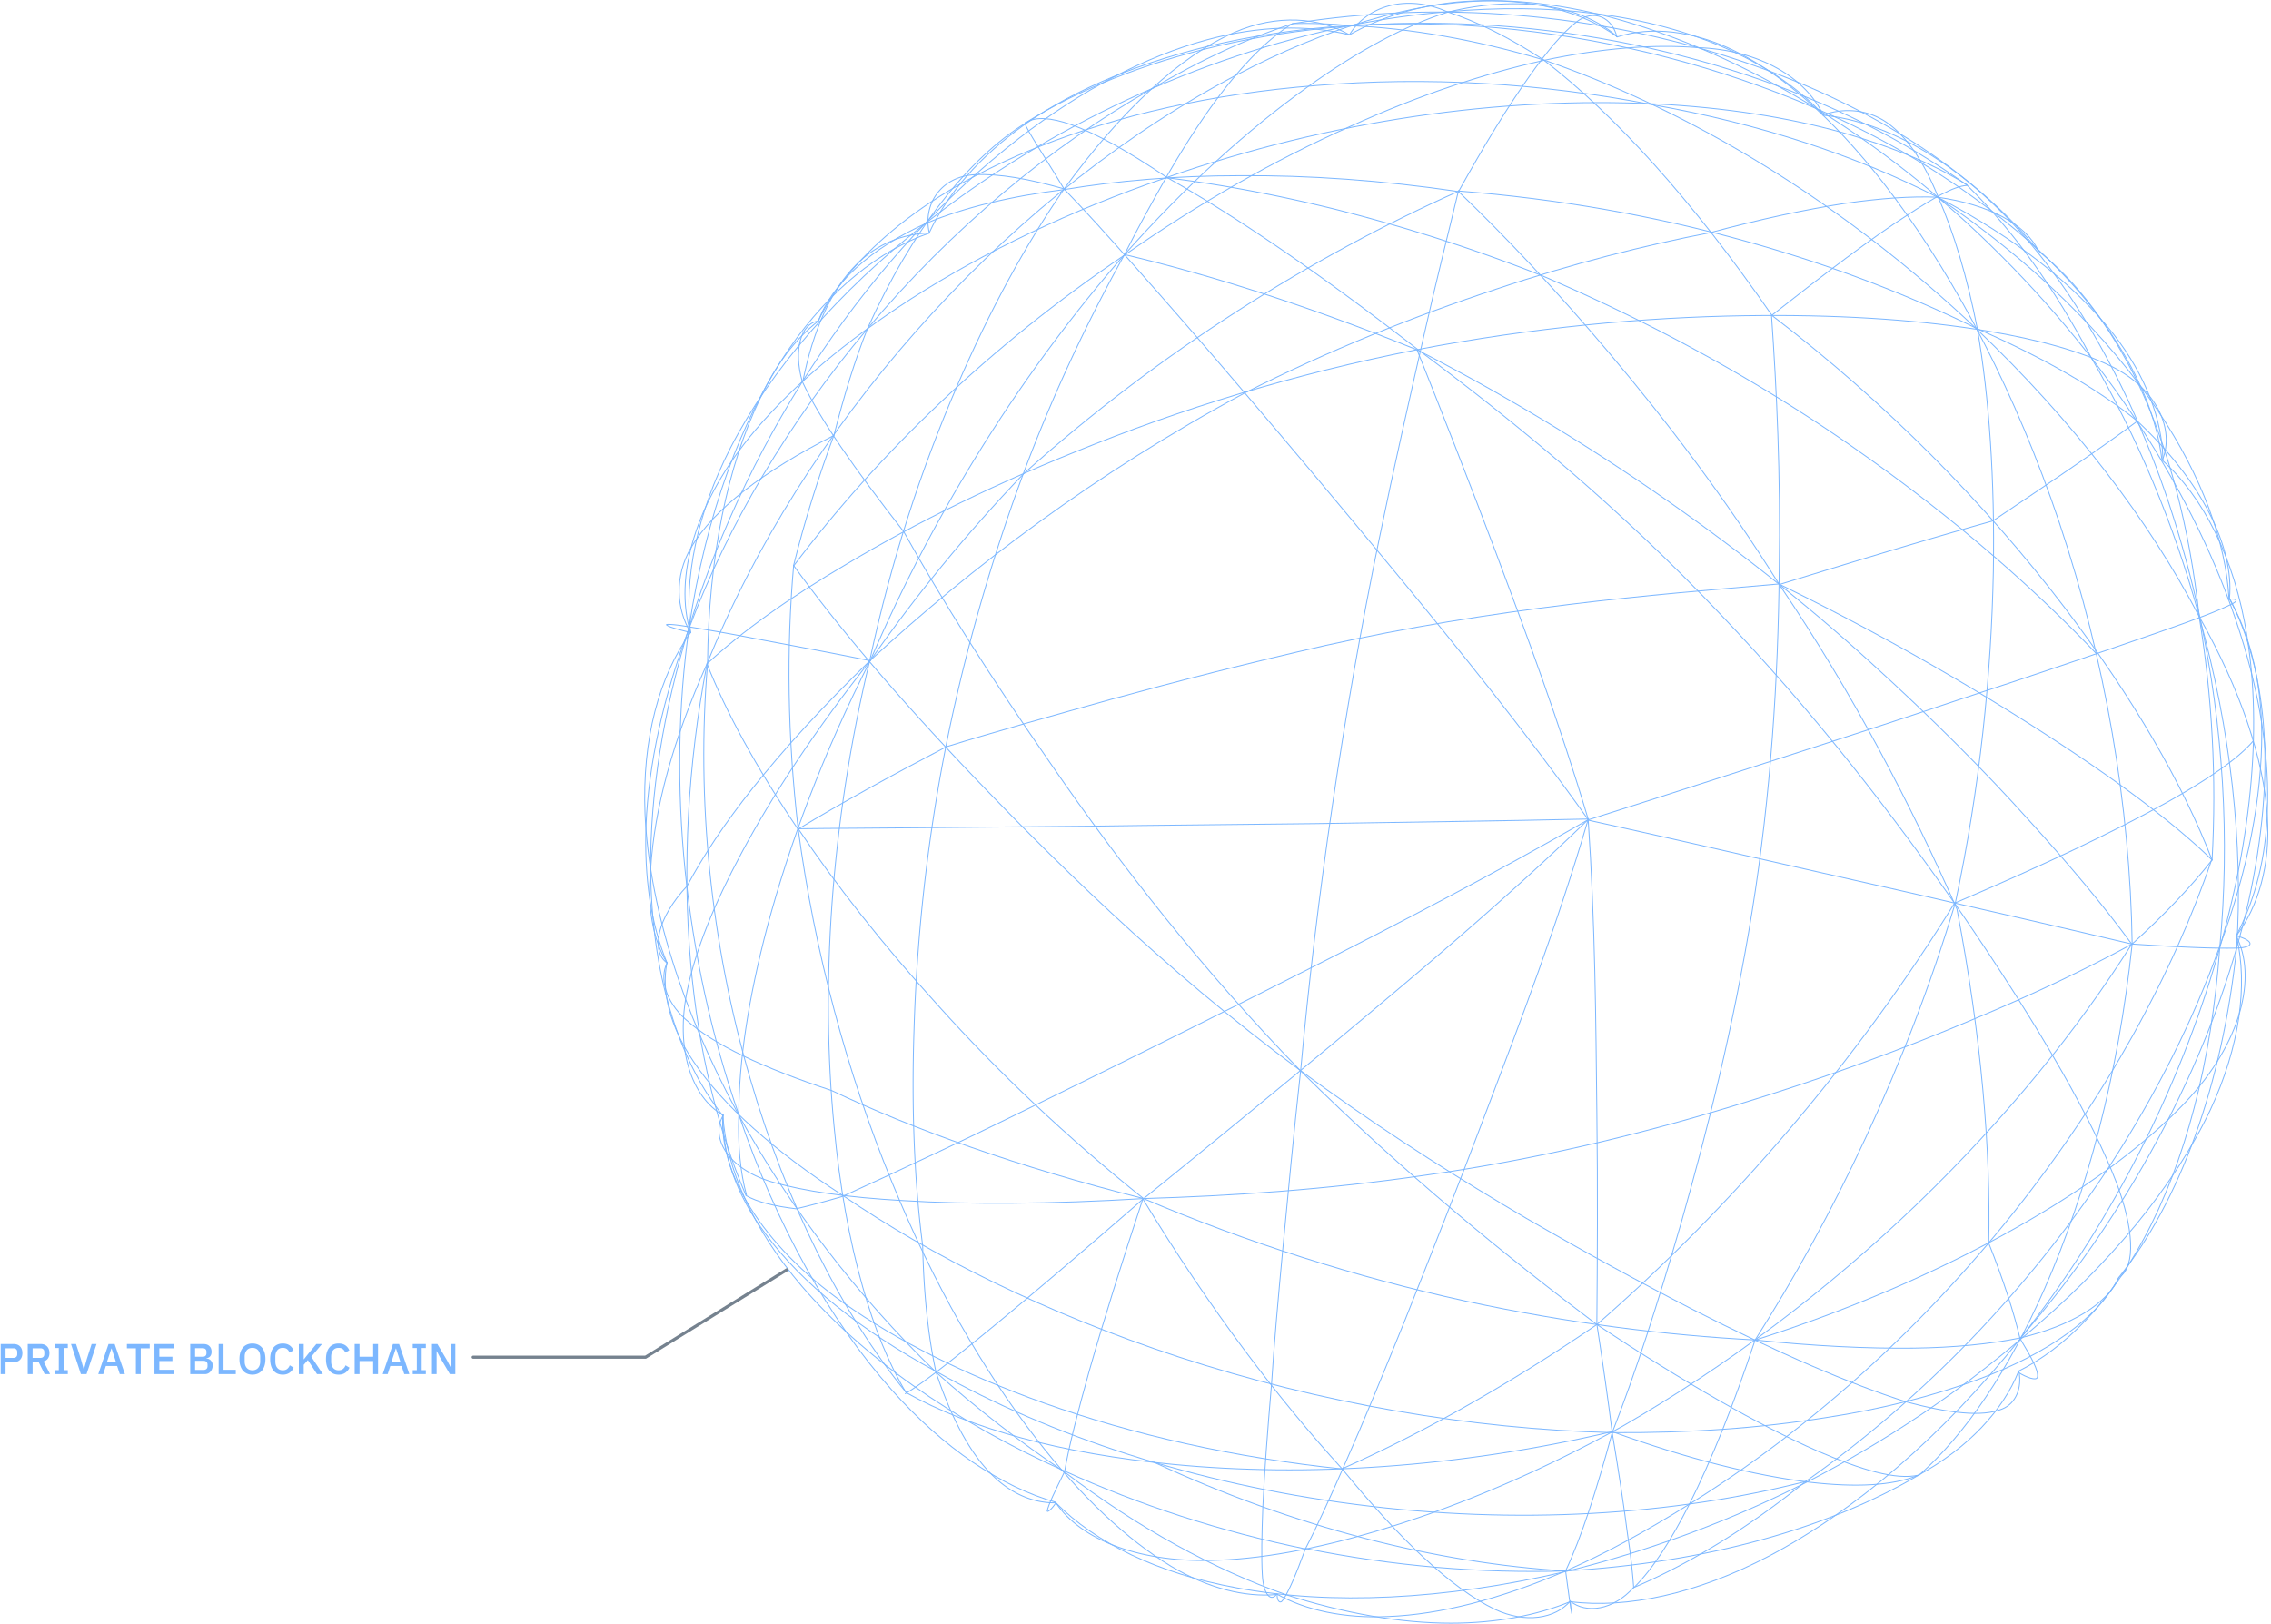 <svg xmlns="http://www.w3.org/2000/svg" width="737" height="527"><g fill="none" fill-rule="evenodd"><g stroke="#7CB7FF" stroke-linecap="round" stroke-width=".298"><path d="M224.128 205.314c-5.486-17.622 1.33-42.56 21.114-65.834 12.468-14.63 29.425-28.926 50.538-42.559 23.607-15.128 51.537-28.594 82.625-39.234 53.198-18.62 108.89-26.433 159.097-23.94 22.443 1.165 42.725 4.323 60.514 9.31 15.793 4.49 29.425 10.142 40.398 16.958"/><path d="M508.077 509.877c5.153-10.973 9.974-25.935 15.128-44.887 7.481-19.118 14.796-41.894 22.443-68.327 8.479-29.924 16.957-63.672 22.942-100.745 6.151-38.237 8.479-75.974 8.811-110.72.499-31.254-.831-58.851-2.493-82.79 17.954-14.131 32.418-25.104 44.055-32.585 8.645-5.652 14.962-9.31 19.284-9.642M509.573 519.685c.332 2.826.499 4.156.499 3.99-.5-2.161-.998-6.65-1.995-13.798m1.496 9.808c5.153 4.156 13.965 2.993 20.614-4.488"/><path d="M224.128 205.314c-10.14 13.965-15.793 34.58-14.796 58.851 1.33 29.093 11.471 63.007 30.424 97.753 16.292 29.591 38.07 58.352 64.004 83.455 13.134 11.804 27.265 22.61 41.728 32.418 24.106 18.287 48.544 31.587 71.652 39.733 19.118 6.151 37.24 9.31 53.698 9.31 14.63 0 27.763-2.494 38.735-6.983 18.453 2.328 41.063-2.493 64.503-14.795 27.763-14.63 56.192-38.736 81.627-70.655 27.93-35.41 49.708-77.138 62.675-120.03 12.302-40.065 15.793-77.637 10.806-108.06-3.99-25.269-14.297-45.219-27.597-57.022"/><path d="M655.703 434.235c37.406-43.058 63.174-93.763 73.98-141.476 4.655-21.113 6.317-40.73 4.82-58.186-1.33-15.627-5.153-29.26-10.971-40.398m-494.084 21.28c11.305-10.474 26.433-21.28 45.385-32.418 22.277-13.3 49.043-26.6 80.464-38.902 34.412-13.632 72.317-24.77 111.384-31.919 37.904-6.816 73.481-9.642 105.567-9.808 28.095-.167 52.367 1.662 72.483 4.987 16.957 2.826 30.59 6.65 40.73 11.637 14.63 7.315 20.282 20.448 16.292 30.257"/><path d="M258.874 268.986c-13.466-19.95-23.275-37.904-29.426-53.531 30.756-76.307 94.428-148.458 166.08-188.024 29.758-16.459 57.687-25.436 81.46-26.932 19.618-1.33 36.409 3.158 47.88 11.47M371.09 389.017c-24.77-19.784-47.214-41.063-66.665-62.675-18.12-19.95-33.249-39.234-45.385-57.355m256.518-3.159c-29.093.665-60.015.998-88.776 1.497-26.599.332-50.871.498-73.148.83-20.282.167-38.569.333-55.027.5-14.796.166-27.93.166-39.567.332"/><path d="M577.568 189.52c-20.947 1.83-43.723 3.658-68.161 6.65-26.101 3.159-52.867 7.481-79.133 13.3-24.937 5.652-48.212 11.637-69.491 17.456-19.617 5.486-37.572 10.473-53.698 15.46-18.453 9.643-34.413 18.454-47.879 26.6m250.367 250.7c-4.821 5.652-14.464 7.314-24.438 2.66-14.131-6.817-30.59-22.444-49.542-45.552-20.614-22.61-42.891-51.703-64.67-87.612"/><path d="M242.25 387.852c-1.996-7.315-2.827-16.126-2.494-25.934 0-17.456 3.158-38.07 9.31-61.345 7.148-26.6 17.954-55.859 33.415-86.282 21.113-49.375 50.206-94.76 82.458-131.667 20.116-22.61 40.231-40.73 59.35-54.362 16.458-11.804 31.753-19.95 45.385-24.272 23.44-5.819 43.889-2.161 55.194 7.98"/><path d="M229.448 215.455c-6.317 32.917-7.98 66-5.32 96.921 2.494 28.595 8.811 54.197 17.955 75.642 3.657 2.161 9.31 3.491 16.292 4.323 4.322-.998 9.31-2.328 14.962-3.99 9.144-4.156 19.95-9.144 32.584-15.129 14.464-6.816 30.922-14.962 49.542-24.105 20.947-10.308 44.221-21.945 70.156-35.078 28.594-14.464 59.516-30.59 89.606-47.88 24.77-7.813 47.547-15.294 68.327-21.944 19.119-6.15 36.408-11.803 52.202-17.123 26.931-8.81 48.211-16.126 64.503-21.778 11.97-4.156 19.95-7.149 24.438-9.476 1.829-.998.998-1.663-1.662-1.33"/><path d="M530.354 515.197c17.954-7.648 36.74-19.119 55.692-34.413 37.572-26.434 71.985-61.844 98.418-102.075 15.46-23.774 27.43-47.88 35.743-71.154 9.476-25.435 13.798-49.042 13.798-69.49-.166-17.456-3.99-32.585-10.64-43.89"/><path d="M530.354 515.197c6.15-6.152 11.97-15.295 17.954-27.099 7.149-14.297 14.297-32.085 21.28-53.198 25.27-39.733 48.876-88.277 65.002-141.974 7.98-37.406 11.637-73.814 12.302-107.395.499-29.925-1.33-56.358-5.154-78.635-3.324-16.957-7.647-31.42-12.8-43.058-4.822-11.97-10.973-20.78-17.955-24.936-5.985-3.492-12.967-3.824-19.118-1.663m-132 76.307c7.814 19.617 16.459 41.562 25.602 65.833 9.975 26.6 20.78 55.693 29.924 86.448 2.328 34.247 2.494 66 2.827 94.76.332 25.769.166 48.877 0 69.16 1.995 12.966 3.657 24.603 4.987 35.243 2.161 12.967 3.824 23.94 4.987 33.083 1.164 7.315 1.663 12.967 1.995 17.29m-306.059-310.05c-2.16-17.455 1.995-38.568 12.968-60.014 12.967-25.103 34.745-50.539 63.672-73.148 39.566-31.088 88.11-53.698 137.153-63.839 10.806-2.16 21.28-3.657 31.753-4.488 16.79-1.497 32.584-1.33 47.38.498 33.083 3.99 59.35 16.459 74.644 32.917"/><path d="M224.128 205.314c-3.823-.998-6.816-1.663-7.813-2.494-.333-.332 2.826-.166 7.48.665a605.731 605.731 0 0 1 20.615 3.658c10.474 1.995 23.275 4.322 38.07 7.314"/><path d="M224.128 205.314c-4.654-7.647-5.32-18.287.167-27.597 7.314-12.468 23.44-24.77 46.382-36.408M591.698 37.405c20.781 1.995 44.554 15.627 65.335 39.4 25.436 29.426 45.884 72.65 56.856 123.355 7.648 35.577 9.809 72.484 6.484 107.395-2.66 37.406-11.305 69.824-24.605 94.428-11.138 20.78-25.601 35.577-40.73 43.058M257.544 183.536c13.798 19.118 33.083 42.06 58.685 68.826 30.921 32.251 68.493 68.66 114.045 101.077 22.276 15.96 44.221 29.758 65.168 42.06 19.284 11.139 37.24 20.947 53.697 29.426 28.096 14.297 51.204 24.272 69.491 30.09 13.799 3.658 24.605 4.988 31.088 2.328 4.655-1.829 6.484-7.149 5.486-12.136"/><path d="M591.698 37.405c-5.486-11.97-20.614-21.28-40.73-21.944-14.463-1.164-31.254.166-50.04 4.156-19.45 4.322-40.564 11.305-62.84 21.446-24.273 10.806-48.877 24.77-73.15 41.728-43.39 29.259-80.13 64.67-107.394 100.91-2.328 26.6-1.995 55.527 1.496 85.451 5.32 39.733 15.793 78.967 30.423 114.544 13.466 33.083 29.592 61.012 46.715 83.123 14.63 18.952 29.592 32.917 43.89 41.561 11.969 7.149 24.105 10.141 34.246 9.144"/><path d="M333.02 39.733c-1.995-.665 4.654 8.81 12.302 21.612 6.65 6.816 14.297 15.294 23.108 25.27 10.307 11.636 21.944 24.936 35.078 40.397 14.796 17.29 31.254 36.907 49.541 59.017 20.116 24.439 41.894 51.204 62.342 79.965-9.974 34.08-21.944 65.5-32.75 93.929-9.642 25.602-18.62 48.211-26.6 68.327-7.148 17.622-13.465 33.083-19.284 46.216-4.987 11.305-9.143 20.615-13.133 28.262-2.993 8.146-5.32 13.798-7.315 16.625-.831 1.33-1.995.332-1.829-1.995"/><path d="M257.544 183.536c3.657-14.796 8.146-28.927 13.133-42.393 3.159-12.469 6.65-23.94 10.806-34.413 14.63-32.418 32.917-55.526 51.703-66.997 2.826-1.995 8.146-1.496 14.297.665 8.479 2.992 18.786 8.81 31.088 17.123 22.443 12.635 49.541 31.088 81.46 55.859 31.754 23.607 66 51.869 98.086 85.783 31.42 32.916 56.69 66 77.304 95.591 13.632 19.784 24.937 37.572 33.914 53.365 7.648 13.466 13.466 25.27 17.456 35.577 5.653 14.962 6.318 27.098 1.164 30.755"/><path d="M638.414 60.181c14.63 14.297 28.261 33.083 40.231 55.859 14.796 25.435 26.932 54.03 35.078 84.12 10.307 37.073 14.297 73.814 12.136 107.395-4.655 44.72-18.453 82.292-38.237 107.063M333.02 39.733c16.957-10.64 37.904-19.118 62.01-24.77 26.1-6.152 55.027-8.48 84.785-6.983 60.846 3.325 117.868 22.776 158.599 52.201"/><path d="M701.587 149.123c-3.159-25.935-22.277-55.859-55.194-80.63-16.458-12.634-35.743-24.105-57.355-33.415C527.028 8.312 456.042.998 396.692 13.965c-25.602 5.652-47.547 14.796-64.171 26.433-14.464 10.307-25.103 22.443-30.922 35.078m386.023 339.142c-6.65 12.967-22.942 24.77-46.05 33.249-14.13 5.154-30.589 9.476-49.375 12.302-20.78 3.325-43.889 4.987-68.992 4.821-45.884-1.164-94.594-9.476-140.81-24.604-43.39-14.297-80.131-32.75-108.892-52.368-22.277-14.463-38.735-29.093-48.377-43.39-7.647-11.305-10.64-22.942-8.645-32.252"/><path d="M371.09 389.016c-40.897-10.307-74.645-22.443-101.244-35.078-22.11-7.315-38.237-14.796-47.38-23.108-6.484-5.819-8.479-13.3-5.985-18.287m154.609 76.473c33.25 14.13 68.66 25.435 104.402 33.249 33.915 7.315 65.501 11.138 93.93 12.635 19.118 1.995 36.407 2.826 51.536 2.66 13.3-.167 24.937-1.33 34.745-3.325 16.625-3.99 28.262-11.139 31.92-19.617"/><path d="M414.314 517.358c9.476 5.32 21.944 7.98 36.242 7.315 16.79-.665 36.407-5.653 57.52-14.796 12.968-5.653 26.268-12.968 40.066-21.612 37.405-23.275 74.146-55.527 105.234-94.594 30.256-37.904 51.868-77.803 64.337-114.544M661.522 81.461c12.136 9.642 23.274 24.271 32.252 42.725 9.808 20.78 16.79 46.549 19.949 76.14 4.156 25.436 5.652 52.036 4.156 78.801M661.522 81.461c-20.615-25.436-54.529-47.713-97.088-61.844C518.218 4.157 466.848 0 419.634 7.647m-5.32 509.71c-1.663 2.66-4.323.5-4.655-6.317-.333-5.652-.166-12.8.166-21.944.499-11.139 1.496-24.272 2.826-39.9.832-13.133 2.162-27.762 3.658-43.888 1.662-17.622 3.491-37.073 5.818-58.186 4.988-55.028 13.965-116.539 25.436-172.065 4.987-24.272 9.975-46.05 14.463-65.833 3.99-17.789 7.98-33.416 11.305-47.38m-256.85 250.699c-5.154-12.303-7.481-27.597-6.816-44.887.831-19.45 5.486-41.229 14.13-64.17 12.303-32.751 31.92-66.167 57.688-96.756 27.265-32.418 59.35-59.184 92.433-77.97 15.627-9.31 30.922-16.292 45.718-21.113m-196.67 279.959c-9.808 10.473-11.803 21.113-6.483 24.937"/><path d="M229.448 215.455c-10.972 24.438-17.123 47.048-18.287 66.665-1.164 11.97.665 22.775 5.32 30.423M661.521 81.46c-3.99-8.645-16.125-15.129-32.75-17.456-8.478-.333-18.453.332-29.924 1.995-12.967 1.995-27.597 5.153-43.723 9.476-21.28 4.156-44.554 9.974-69.324 18.287-26.766 8.81-54.529 19.95-81.793 33.748-48.378 25.934-89.275 57.022-121.526 86.78-15.129 14.63-27.93 28.594-38.237 41.562-9.143 11.47-16.126 22.11-21.28 31.753m119.698 200.16c8.146 12.136 27.597 19.783 53.032 18.62 16.126-.665 34.746-4.323 55.527-10.807 23.44-7.314 49.042-18.12 75.475-32.75 33.416-19.285 66.166-43.889 95.758-72.317 28.594-27.597 51.869-56.357 69.49-84.287m-349.282 181.54c-1.496 2.328-2.826 3.16-2.826 2.66.498-2.327 2.493-6.316 5.652-12.8 1.496-8.645 4.322-19.45 7.98-32.584 4.488-15.794 10.307-34.413 17.456-56.025"/><path d="M364.939 82.624c27.43 6.484 59.183 16.459 94.926 30.922 51.038 26.1 103.073 61.345 146.962 101.244 19.783 17.954 37.073 35.244 51.702 51.536 13.134 14.464 24.272 27.763 33.25 40.065M301.599 75.642c-2.161-8.977 3.491-18.453 14.962-18.952 7.648-.333 17.29 1.33 28.927 4.655m-43.889 14.297c-8.312.166-17.123 3.491-23.773 10.307-7.98 7.98-13.965 21.113-17.29 37.904"/><path d="M301.6 75.642c-15.96 5.486-32.253 18.287-45.386 37.405-15.627 22.776-27.098 54.03-32.584 90.604-7.149 50.705-1.663 106.897 16.126 158.1 12.302 36.242 29.591 66.831 49.54 89.275 16.958 19.118 35.744 31.586 53.366 36.574M419.634 7.647c5.818-.166 11.97 0 18.453.665 19.285.832 40.564 4.489 62.841 11.139 47.879 16.458 97.753 46.715 140.644 87.445 31.42 29.925 55.859 62.01 72.151 93.264 13.466 23.94 20.947 46.217 22.11 65.002.998 15.628-2.992 29.094-9.974 38.403m-383.197 184.2c12.8 12.968 33.083 22.943 58.685 27.598 30.423 5.652 67.33 3.99 106.896-5.32 26.267-6.484 52.7-16.126 77.97-28.927 25.601-13.133 49.208-29.093 69.656-46.549 28.927-23.94 49.874-49.874 61.511-74.478 9.476-20.448 12.136-40.232 8.479-56.025"/><path d="M342.662 487.766c-6.816.166-14.131-2.66-20.282-8.645-7.481-7.148-13.632-18.786-18.62-33.748-2.493-11.47-3.99-25.27-4.322-41.063-2.66-20.448-3.658-43.889-2.826-69.657.83-28.262 3.823-58.352 9.808-89.606 6.151-31.587 14.962-62.343 25.602-91.103a522.074 522.074 0 0 1 32.917-71.32c4.488-8.977 9.143-17.29 13.466-24.937 14.13-24.604 27.93-41.894 41.063-50.04"/><path d="M717.88 279.127c-6.817 8.645-15.462 17.788-25.935 27.264-14.297 7.814-31.587 16.126-51.536 24.439-22.776 9.642-48.71 19.284-77.804 28.095-31.586 9.643-65.334 17.622-99.581 22.443-32.917 4.822-63.839 6.817-91.768 7.648-30.423 1.828-56.524 1.995-78.135.665-17.789-.998-32.086-2.993-42.892-6.151-14.297-4.323-19.783-14.63-15.46-21.612M437.92 11.305c-13.466-3.325-29.426-2.993-46.383 1.662-19.617 5.32-40.398 16.126-60.846 31.92-47.38 36.74-87.28 94.76-107.062 158.764-8.479 27.431-12.635 54.197-12.469 78.302.166 33.915 8.977 62.01 23.275 79.965"/><path d="M575.074 102.408c-25.935-37.572-51.204-65.335-74.146-82.957-11.138-7.315-21.612-12.469-31.254-15.627-13.466-5.985-26.267-1.663-31.753 7.48-9.642-5.652-23.44-6.815-37.24-.83-17.621 7.647-36.573 25.103-55.36 50.87-12.301 17.79-24.105 39.235-34.745 64.006-11.637 26.931-21.445 56.856-28.261 88.775-12.968 54.03-15.96 106.564-11.638 151.45 1.829 19.617 4.988 37.073 9.31 52.201 3.824 13.466 8.479 24.937 13.965 34.08m423.927-172.729c-9.476-24.604-25.435-52.367-47.879-81.96-25.435-33.415-57.687-66.331-94.926-94.76"/><path d="M680.308 212.13c-20.449-21.446-45.884-43.723-76.141-65.002-32.252-22.942-67.995-42.393-104.236-57.854a543.763 543.763 0 0 0-66.998-21.446c-19.617-4.82-37.904-8.146-54.362-10.14m339.308 221.44c-11.138-10.807-26.932-22.943-47.546-36.575-24.937-16.458-55.693-34.745-92.765-52.866"/><path d="M693.441 136.82c-9.809 7.315-25.103 17.789-46.715 32.252-19.617 5.486-42.725 12.469-69.158 20.615m148.125 114.045c5.652 1.496 6.317 3.823 0 3.99-7.648.166-18.786-.333-33.914-1.33-15.628-3.658-34.746-8.147-57.522-13.3-15.627-3.658-32.916-7.481-51.868-11.804-20.615-4.655-42.892-9.808-67.164-15.128-27.43 26.6-56.19 50.539-82.125 72.15a6867.079 6867.079 0 0 1-62.343 51.038c-21.612 18.786-39.234 33.748-53.365 45.22-10.64 8.644-18.287 14.629-23.607 17.788"/><path d="M731.179 240.558c-5.154 5.985-14.796 12.468-28.096 19.95-17.456 9.642-40.231 20.448-68.66 32.584M435.76 476.627c25.103-11.138 53.032-26.599 82.458-46.715 43.556-37.904 84.619-85.783 116.206-136.986m91.269 10.806c6.816 13.3 1.828 34.745-16.625 54.196-12.136 12.8-29.26 25.768-50.705 38.236-24.937 14.464-54.695 27.93-89.108 38.902"/><path d="M437.92 11.305c9.643-5.486 21.447-9.31 34.912-10.64 14.963-1.33 31.92.166 50.04 4.987 41.895 11.305 87.446 38.07 126.68 77.471 39.733 39.733 67.662 86.448 79.798 130.337 5.32 19.118 7.315 37.073 6.318 53.032-.832 14.298-4.49 26.932-9.975 37.24"/><path d="M473.331 62.176c8.479-15.295 16.126-27.763 23.108-37.572 5.653-7.98 10.64-13.964 15.129-17.455 5.652-4.49 11.803-1.33 13.133 4.82m167.244 294.422c-.665-44.72-8.645-91.934-23.607-136.654-14.131-42.06-32.917-77.803-53.365-105.4-17.123-23.108-34.912-39.4-51.869-47.712-13.798-6.816-27.43-8.146-38.236-4.655m167.077 294.42c-4.489 42.393-14.63 80.464-28.428 111.884-11.804 26.766-25.768 47.38-40.897 60.68m-328.502-26.932c-20.947-25.768-38.735-60.846-50.705-102.075-12.801-43.889-17.456-90.438-13.798-134.493.332-34.746 6.483-64.337 17.123-86.282 4.987-10.806 11.47-19.284 18.786-24.937"/><path d="M622.62 478.789c-7.315 1.662-18.453-1.663-32.75-7.814-19.285-8.478-43.058-22.11-71.652-41.063-28.927-21.778-62.01-48.544-96.257-82.458-31.254-32.085-58.186-66.498-80.63-99.082-19.782-28.428-35.742-53.698-48.044-75.809-16.126-20.614-27.265-36.574-32.917-48.71-2.992-10.473-.332-18.785 4.987-19.617"/><path d="M622.62 478.789c-8.478 3.49-20.448 3.99-35.078 2.327-17.954-2.161-39.566-7.481-64.337-16.458-50.206 11.803-99.415 14.796-142.473 10.64-36.408-3.492-66-11.638-86.614-23.275"/><path d="M508.077 509.877c45.884-2.66 85.616-13.965 114.543-31.088 16.292-8.978 27.43-21.114 32.418-33.582m-231.414 57.355c28.594 5.818 57.188 8.146 84.619 7.315M374.58 474.632c45.385 21.114 91.768 32.751 133.496 35.245"/><path d="M234.602 361.918c.997 17.123 9.642 36.906 25.602 55.526 19.284 22.443 48.544 43.556 85.284 60.015 24.106 10.972 50.539 19.617 78.136 25.27"/><path d="M234.602 361.918c-.333 11.97 4.156 25.768 13.965 38.735 11.637 15.793 30.589 31.088 55.36 44.554 36.74 20.78 83.788 36.408 135.823 43.058 52.7 6.816 103.57 3.49 146.462-7.481"/><path d="M234.602 361.918c-1.33 18.453 12.302 41.894 39.234 61.012 17.123 12.136 38.902 23.108 64.836 32.418 28.927 10.307 61.843 17.788 97.088 21.446m37.57-414.618c15.295 14.63 31.753 32.086 48.877 52.368 18.785 22.277 37.904 47.38 55.193 75.143 24.106 35.576 42.892 71.818 57.688 105.4 7.98 41.728 10.972 78.135 10.307 108.392 4.821 12.136 8.146 22.443 10.14 30.922 3.658 6.151 6.152 10.473 5.653 12.635-.332 1.163-3.325.166-6.317-1.663"/><path d="M234.602 361.918c-10.141-5.819-15.627-21.612-11.471-40.897 2.66-12.8 8.645-27.597 17.456-44.055 10.307-19.285 24.272-40.398 42.06-62.841 14.13-20.282 30.756-40.73 49.541-60.347 44.056-39.567 93.763-70.655 141.31-91.768 31.919 2.493 63.34 7.98 93.097 16.292 28.096 7.813 53.199 17.622 75.143 28.428 21.28 9.31 38.736 19.285 51.87 29.924 20.946 19.617 31.42 40.897 29.924 57.521"/><path d="M628.771 64.005c30.756 20.78 55.194 44.886 71.652 69.49 14.131 21.114 21.945 42.393 22.942 60.847"/><path d="M265.524 104.236c4.82-10.14 12.967-20.115 23.94-29.259 12.468-10.474 28.593-19.783 47.878-27.43 25.602-10.142 56.025-17.124 89.773-19.784 35.743-2.992 72.816-.831 108.725 6.151 35.244 6.151 66.997 16.791 93.264 30.257 25.103 13.133 44.387 28.428 56.856 44.388 10.473 13.466 15.793 27.929 15.96 40.73"/><path d="M473.331 62.176c-24.77-3.657-48.71-5.32-70.987-5.154-20.78 0-39.899 1.663-56.856 4.489-17.456 2.161-32.418 5.819-44.554 10.806-18.62 8.312-31.088 19.95-35.41 32.086"/></g><path stroke="#75828F" stroke-linecap="round" d="M153.562 440.5H209.5l45.867-28.374"/><path fill="#7CB7FF" fill-rule="nonzero" d="M.22 446v-9.772h4.2c.905 0 1.605.266 2.1.798.495.532.742 1.246.742 2.142 0 .896-.247 1.61-.742 2.142-.495.532-1.195.798-2.1.798H1.802V446H.22zm1.582-5.278h2.52c.401 0 .714-.105.938-.315.224-.21.336-.511.336-.903v-.672c0-.392-.112-.693-.336-.903-.224-.21-.537-.315-.938-.315h-2.52v3.108zM10.58 446H8.998v-9.772h4.214c.877 0 1.568.264 2.072.791s.756 1.244.756 2.149c0 .7-.161 1.281-.483 1.743-.322.462-.796.786-1.421.973L16.25 446h-1.764l-1.96-3.948H10.58V446zm2.52-5.278c.401 0 .714-.105.938-.315.224-.21.336-.511.336-.903v-.672c0-.392-.112-.693-.336-.903-.224-.21-.537-.315-.938-.315h-2.52v3.108h2.52zM17.748 446v-1.288h1.33v-7.196h-1.33v-1.288h4.256v1.288H20.66v7.196h1.344V446h-4.256zm8.498 0l-3.206-9.772h1.638l1.554 4.83.938 3.402h.056l.952-3.402 1.554-4.83h1.596L28.08 446h-1.834zm12.642 0l-.882-2.646h-3.654L33.498 446h-1.61l3.332-9.772h1.988L40.54 446h-1.652zm-2.674-8.316h-.07l-1.414 4.312h2.884l-1.4-4.312zm9.464-.056V446h-1.582v-8.372h-2.912v-1.4h7.406v1.4h-2.912zM50.13 446v-9.772h6.258v1.4h-4.676v2.716h4.242v1.4h-4.242v2.856h4.676v1.4H50.13zm11.606-9.772h4.326c.812 0 1.449.229 1.911.686.462.457.693 1.069.693 1.834 0 .364-.051.674-.154.931a1.908 1.908 0 0 1-.392.63c-.159.163-.34.285-.546.364a2.25 2.25 0 0 1-.602.147v.084c.196.01.413.056.651.14.238.084.46.217.665.399.205.182.378.415.518.7s.21.632.21 1.043c0 .392-.063.76-.189 1.106a2.752 2.752 0 0 1-.525.896 2.45 2.45 0 0 1-.798.595 2.341 2.341 0 0 1-1.008.217h-4.76v-9.772zm1.582 8.414h2.716c.41 0 .733-.107.966-.322.233-.215.35-.523.35-.924v-.476c0-.401-.117-.71-.35-.924-.233-.215-.555-.322-.966-.322h-2.716v2.968zm0-4.284h2.45c.392 0 .695-.1.91-.301.215-.2.322-.488.322-.861v-.448c0-.373-.107-.66-.322-.861-.215-.2-.518-.301-.91-.301h-2.45v2.772zM70.962 446v-9.772h1.582v8.372h3.976v1.4h-5.558zm10.962.168c-.635 0-1.211-.11-1.729-.329a3.595 3.595 0 0 1-1.33-.966c-.369-.425-.653-.952-.854-1.582-.2-.63-.301-1.356-.301-2.177s.1-1.547.301-2.177c.2-.63.485-1.157.854-1.582a3.595 3.595 0 0 1 1.33-.966 4.392 4.392 0 0 1 1.729-.329c.635 0 1.211.11 1.729.329.518.22.961.541 1.33.966.369.425.653.952.854 1.582.2.63.301 1.356.301 2.177s-.1 1.547-.301 2.177c-.2.63-.485 1.157-.854 1.582a3.595 3.595 0 0 1-1.33.966 4.392 4.392 0 0 1-1.729.329zm0-1.414c.373 0 .716-.065 1.029-.196.313-.13.579-.32.798-.567.22-.247.39-.548.511-.903s.182-.756.182-1.204v-1.54c0-.448-.06-.85-.182-1.204a2.62 2.62 0 0 0-.511-.903 2.17 2.17 0 0 0-.798-.567 2.642 2.642 0 0 0-1.029-.196c-.383 0-.728.065-1.036.196-.308.13-.572.32-.791.567a2.62 2.62 0 0 0-.511.903 3.708 3.708 0 0 0-.182 1.204v1.54c0 .448.06.85.182 1.204.121.355.292.656.511.903.22.247.483.436.791.567.308.13.653.196 1.036.196zm9.856 1.414c-1.279 0-2.282-.432-3.01-1.295-.728-.863-1.092-2.116-1.092-3.759 0-.821.093-1.545.28-2.17.187-.625.457-1.153.812-1.582.355-.43.786-.754 1.295-.973.509-.22 1.08-.329 1.715-.329.85 0 1.561.187 2.135.56.574.373 1.024.924 1.351 1.652l-1.33.728a2.42 2.42 0 0 0-.777-1.113c-.35-.275-.81-.413-1.379-.413-.756 0-1.349.257-1.778.77-.43.513-.644 1.223-.644 2.128v1.484c0 .905.215 1.615.644 2.128.43.513 1.022.77 1.778.77.588 0 1.066-.152 1.435-.455.369-.303.642-.693.819-1.169l1.274.77c-.327.71-.784 1.265-1.372 1.666-.588.401-1.307.602-2.156.602zm8.134-4.732l-1.344 1.54V446h-1.582v-9.772h1.582v4.956h.056l1.4-1.778 2.632-3.178h1.848l-3.486 4.116 3.766 5.656h-1.904l-2.968-4.564zm9.982 4.732c-1.279 0-2.282-.432-3.01-1.295-.728-.863-1.092-2.116-1.092-3.759 0-.821.093-1.545.28-2.17.187-.625.457-1.153.812-1.582.355-.43.786-.754 1.295-.973.509-.22 1.08-.329 1.715-.329.85 0 1.561.187 2.135.56.574.373 1.024.924 1.351 1.652l-1.33.728a2.42 2.42 0 0 0-.777-1.113c-.35-.275-.81-.413-1.379-.413-.756 0-1.349.257-1.778.77-.43.513-.644 1.223-.644 2.128v1.484c0 .905.215 1.615.644 2.128.43.513 1.022.77 1.778.77.588 0 1.066-.152 1.435-.455.369-.303.642-.693.819-1.169l1.274.77c-.327.71-.784 1.265-1.372 1.666-.588.401-1.307.602-2.156.602zm11.214-4.424h-4.424V446h-1.582v-9.772h1.582v4.116h4.424v-4.116h1.582V446h-1.582v-4.256zM131.204 446l-.882-2.646h-3.654l-.854 2.646h-1.61l3.332-9.772h1.988l3.332 9.772h-1.652zm-2.674-8.316h-.07l-1.414 4.312h2.884l-1.4-4.312zm5.418 8.316v-1.288h1.33v-7.196h-1.33v-1.288h4.256v1.288h-1.344v7.196h1.344V446h-4.256zm8.876-5.404l-1.078-2.072h-.042V446h-1.512v-9.772h1.764l3.192 5.404 1.078 2.072h.042v-7.476h1.512V446h-1.764l-3.192-5.404z"/></g></svg>